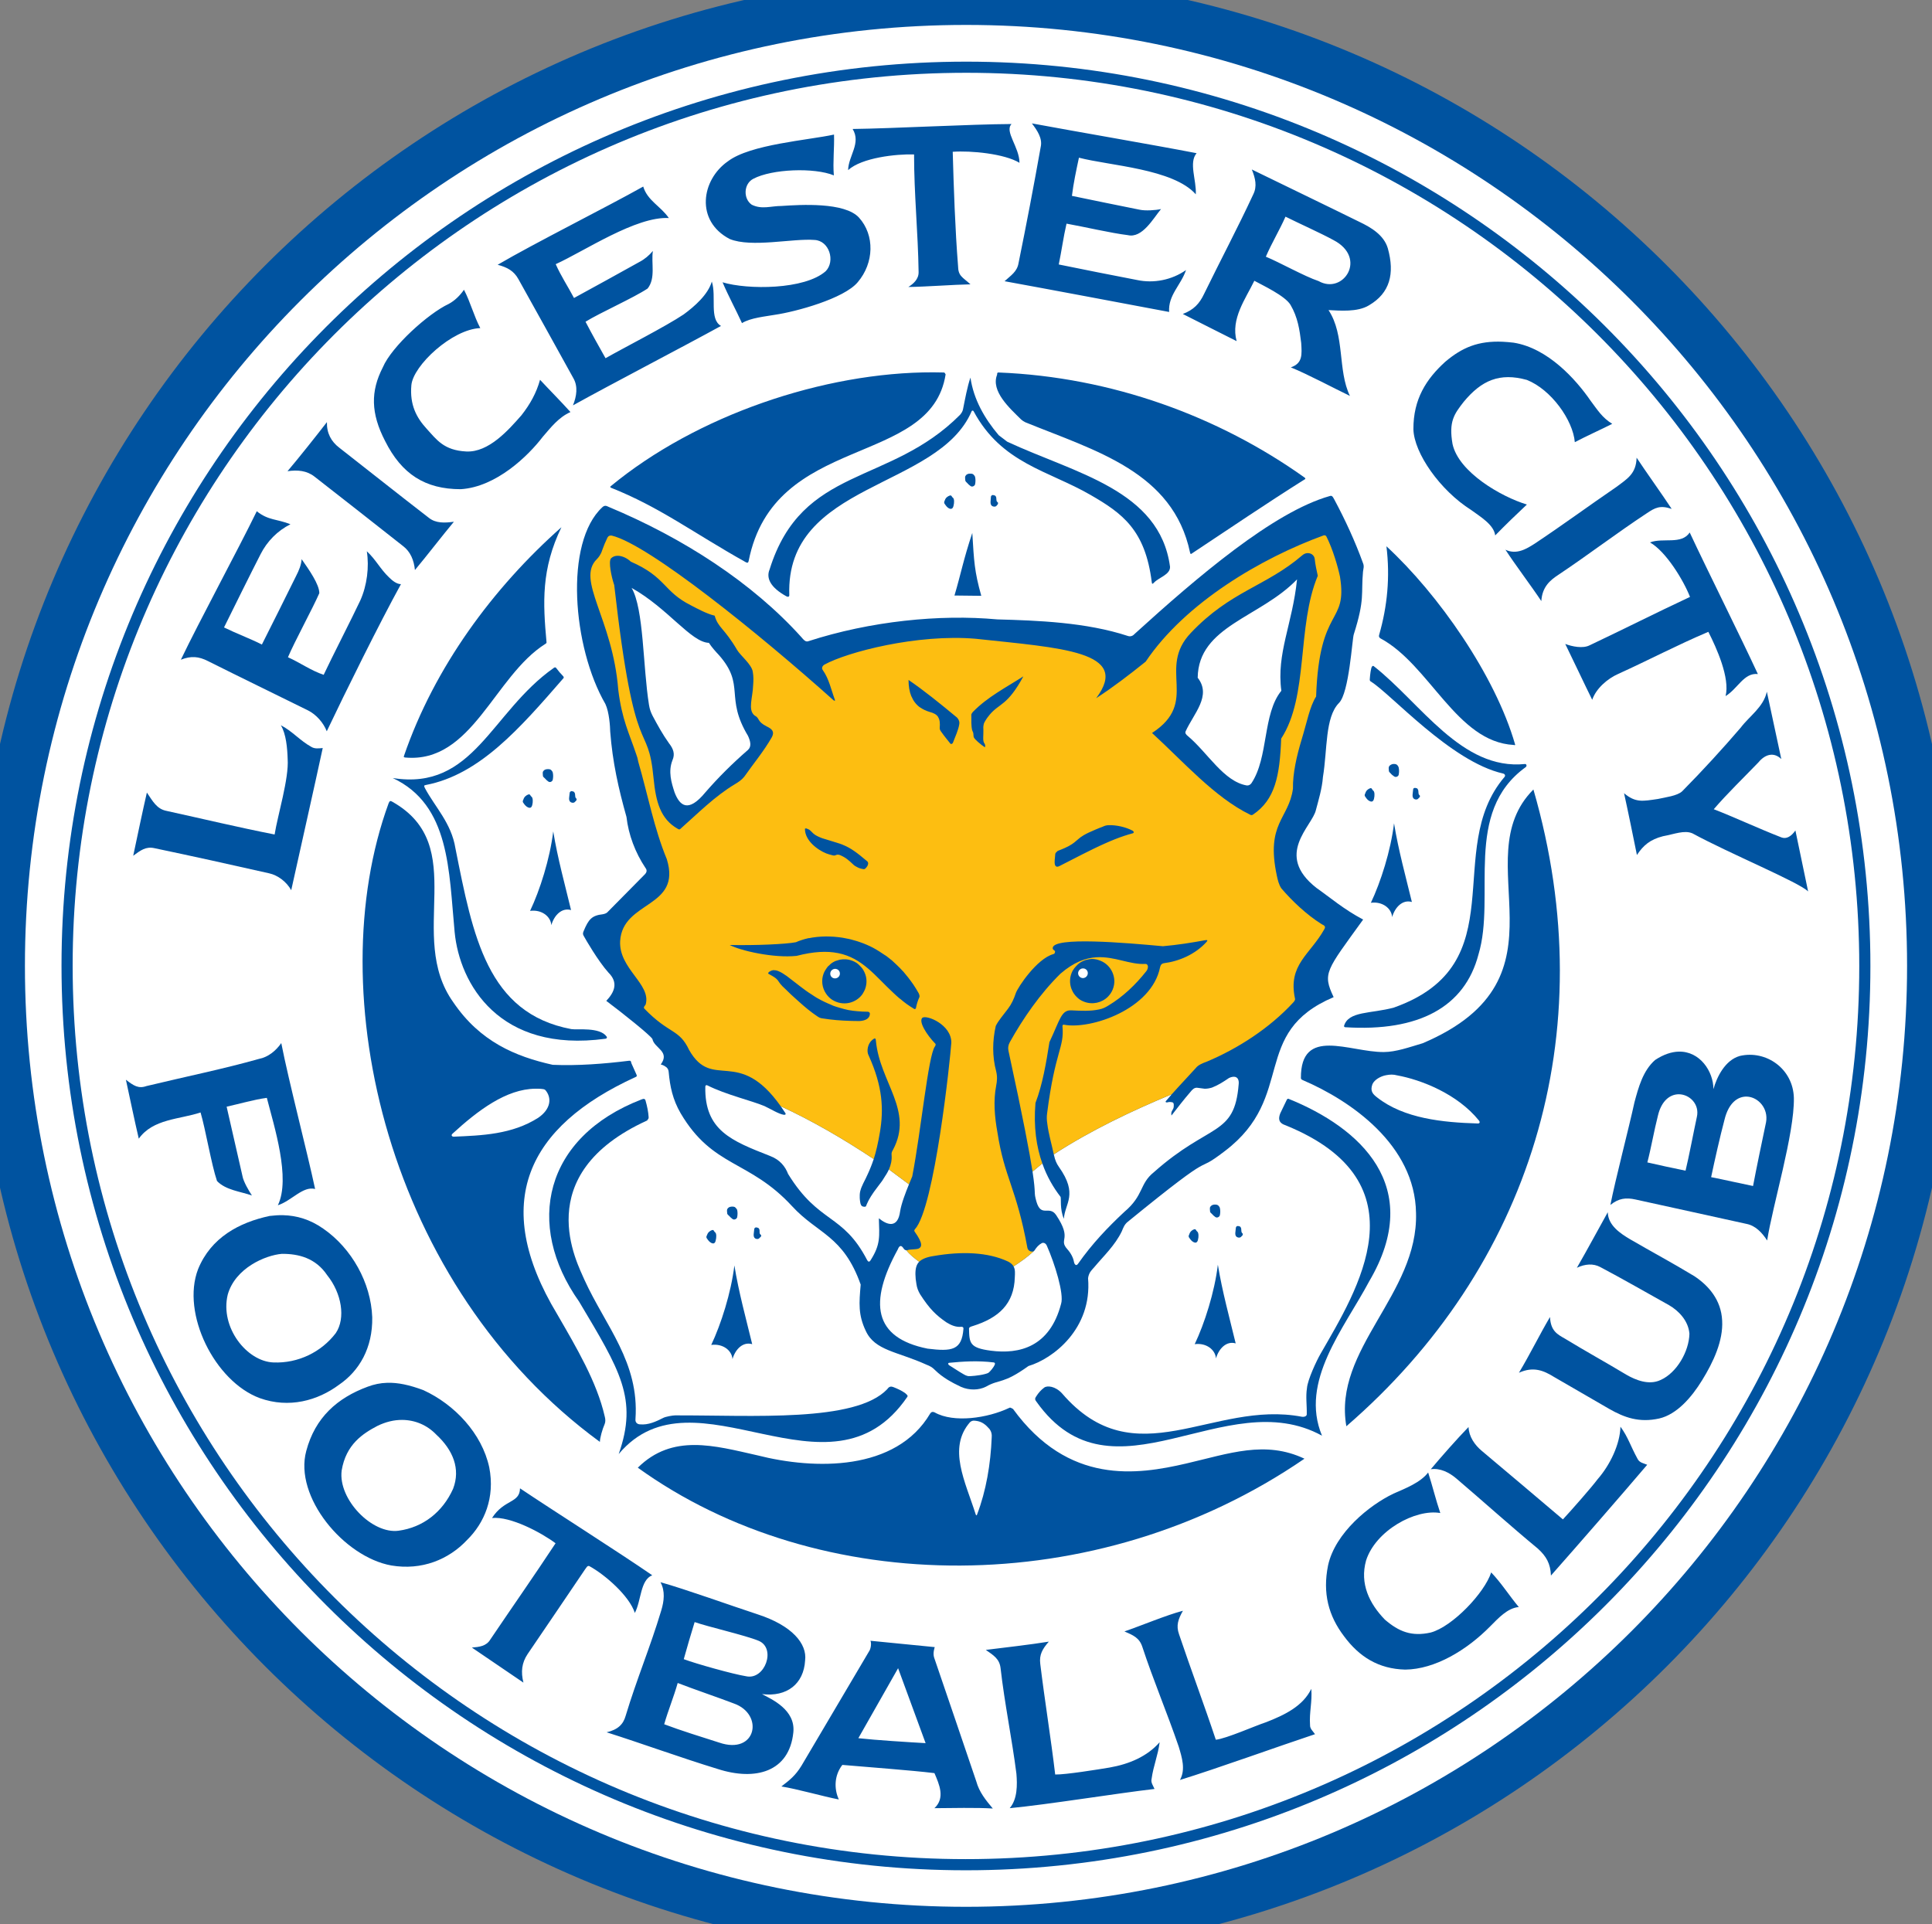 <svg width="512" height="510" viewBox="0 0 512 510" fill="none" xmlns="http://www.w3.org/2000/svg">
    <rect x="0" y="0" width="512" height="510" fill="#808080" stroke="none"/>
    <g clip-path="url(#clip0_1_3309)">
        <path d="M512 255.998C512 397.389 397.388 512.001 256.003 512.001C114.618 512.001 0 397.389 0 255.998C0 114.612 114.618 0.001 256.003 0.001C397.388 -0.001 512 114.612 512 255.998Z" fill="white" stroke="#0053A0" stroke-width="13.213"/>
        <path fill-rule="evenodd" clip-rule="evenodd" d="M19.274 259.024C17.62 128.315 122.278 20.97 252.994 19.313C383.704 17.658 491.048 122.323 492.706 253.033C494.357 383.743 389.695 491.087 258.986 492.738C128.276 494.395 20.932 389.734 19.274 259.024ZM252.957 16.361C120.615 18.037 14.646 126.72 16.322 259.062C17.999 391.404 126.681 497.366 259.023 495.696C391.365 494.02 497.327 385.337 495.657 252.996C493.981 120.654 385.299 14.685 252.957 16.361Z" fill="#0053A0"/>
        <path fill-rule="evenodd" clip-rule="evenodd" d="M247.31 98.683C218.247 98.614 184.482 110.134 161.786 128.921C161.711 128.972 161.711 129.172 161.867 129.253C174.844 134.4 183.744 141.229 197.615 148.997C198.115 149.272 198.291 149.153 198.397 148.703C205.108 114.618 246.716 124.075 250.599 99.221C250.431 99.052 250.456 98.746 250.099 98.727C249.18 98.702 248.242 98.689 247.31 98.683ZM264.615 98.727C264.327 98.727 264.233 98.846 264.246 99.302C262.501 103.68 267.629 108.239 270.619 111.191C270.906 111.46 271.382 111.773 271.738 111.929C290.313 119.49 310.87 125.075 315.373 146.439C315.466 146.771 315.529 146.983 315.873 146.689C325.773 140.122 335.592 133.462 345.611 127.145C346.124 126.933 345.936 126.695 345.611 126.489C322.971 110.391 294.684 99.915 264.615 98.727ZM148.784 139.741C130.671 155.801 115.13 176.809 107.036 200.411C106.945 200.643 107.083 200.749 107.406 200.78C125.13 202.382 130.921 179.267 144.506 170.674C144.687 170.567 144.85 170.473 144.837 170.254C143.874 159.723 143.411 150.848 148.784 139.741ZM367.419 144.794C368.419 152.968 367.656 160.723 365.486 168.278C365.392 168.635 365.405 168.91 365.811 169.185C378.907 176.19 386.006 196.647 401.141 197.447C401.328 197.528 401.616 197.541 401.51 197.291C396.256 179.035 381.146 157.434 367.419 144.794ZM406.369 209.255C387.794 227.879 417.939 259.087 377.044 276.504C373.435 277.568 369.97 278.831 366.706 278.843C357.612 278.887 344.673 271.952 344.754 285.754C344.754 286.004 344.979 286.179 345.279 286.298C357.913 291.708 374.986 303.434 375.261 321.509C375.88 343.054 353.203 357.563 356.799 378.026C405.262 336.118 425.194 274.241 406.369 209.255ZM103.41 212.332C103.254 212.375 103.14 212.544 102.998 212.876C84.646 263.027 102.679 340.99 158.977 382.173C158.99 381.11 159.609 378.896 160.253 377.407C160.491 376.832 160.453 376.094 160.253 375.393C158.189 366.325 152.779 357.182 147.632 348.282C129.876 318.807 139.733 298.594 168.402 285.479C168.771 285.36 168.852 285.154 168.652 284.772C168.208 283.797 167.77 282.834 167.339 281.845C167.207 281.583 167.339 281.057 166.682 281.151C160.253 281.952 153.017 282.521 146.475 282.227C136.631 280.032 127.23 276.11 120.151 265.685C107.478 247.992 124.834 224.196 103.904 212.463C103.731 212.363 103.567 212.294 103.41 212.332ZM368.813 284.822C369.289 284.822 369.777 284.891 370.252 285.022C376.606 286.179 386.218 289.919 391.928 296.986C392.297 297.443 392.129 297.824 391.559 297.774C382.385 297.499 372.078 296.486 364.942 290.864C363.929 290.063 362.997 289.269 363.71 287.361C364.235 286.154 365.918 285.229 367.325 284.979C367.838 284.891 368.326 284.81 368.813 284.822ZM141.873 288.562C142.386 288.55 142.886 288.562 143.399 288.6C143.824 288.65 144.256 288.65 144.543 288.931C146.307 291.033 145.957 293.972 142.661 296.248C135.7 300.708 127.631 300.958 120.199 301.277C119.908 301.289 119.399 300.97 119.911 300.489C126.683 294.285 134.174 288.637 141.873 288.562ZM267.711 373.092C267.617 373.079 267.51 373.104 267.423 373.173C261.719 375.881 252.757 377.201 247.716 374.368C247.11 374.068 246.753 374.293 246.516 374.643C237.46 389.978 215.94 389.615 200.661 385.719C189.31 383.161 178.203 379.921 169.028 389.008C216.796 423.456 290.431 424.531 345.698 386.626C335.273 381.704 325.811 385.244 314.347 387.902C301.37 390.916 283.152 393.643 268.449 373.423C268.198 373.355 267.973 373.104 267.711 373.092ZM258.167 376.544C258.298 376.557 258.442 376.569 258.617 376.582C260.274 376.776 261.219 377.62 262.232 378.764C262.72 379.409 262.895 380.159 262.814 380.953C262.538 388.033 261.325 395.194 258.942 401.391C258.892 401.685 258.68 401.748 258.573 401.391C255.809 392.667 251.087 383.836 257.047 376.963C257.429 376.632 257.748 376.525 258.167 376.544Z" fill="#0053A0"/>
        <path fill-rule="evenodd" clip-rule="evenodd" d="M273.464 32.705C274.884 34.58 276.304 36.666 275.803 38.916C273.977 49.207 272.013 59.476 269.925 69.727C269.556 72.016 267.892 72.998 266.222 74.536C277.479 76.581 298.537 80.559 309.832 82.685C309.531 78.226 312.94 75.618 314.31 71.578C310.557 74.205 305.766 75.168 301.314 74.211C296.679 73.335 285.203 71.053 280.581 70.096C281.332 66.512 281.807 62.86 282.639 59.276C287.142 60.071 294.39 61.778 298.881 62.322C302.708 63.229 305.604 57.913 307.686 55.411C306.223 55.743 303.471 55.912 301.977 55.574C297.261 54.659 288.787 52.874 284.071 51.915C284.49 48.499 285.216 45.129 285.929 41.796C294.009 43.92 310.901 44.712 316.899 51.504C317.099 47.754 314.979 43.096 317.111 40.604C305.948 38.437 284.628 34.788 273.464 32.705ZM268.08 32.87C257.323 32.92 236.709 34.052 225.959 34.186C228.26 37.972 224.839 41.296 224.758 45.087C228.404 41.779 237.504 40.789 242.238 40.932C242.225 51.309 243.295 61.728 243.439 72.072C243.501 74.03 241.975 75.274 240.724 76.062C245.402 76.012 252.795 75.437 257.179 75.362C255.021 73.379 253.927 73.216 253.889 70.427C253.126 60.877 252.745 49.744 252.482 40.232C257.323 39.879 266.222 40.748 270.175 43.153C270.156 38.975 266.116 34.82 268.08 32.87ZM221.024 35.667C214.151 37.166 198.841 38.243 192.918 42.742C185.839 47.657 184.207 58.563 193.381 63.348C199.16 65.712 210.123 63.141 215.833 63.598C219.761 63.76 221.418 69.201 218.835 71.866C213.257 76.825 198.103 76.825 191.486 74.824C193.106 78.62 194.92 81.897 196.633 85.643C198.885 84.23 202.881 83.88 205.427 83.423C210.849 82.635 223.695 79.158 227.316 74.786C231.644 69.702 231.856 62.334 227.641 57.675C223.851 53.523 212.112 54.256 207.121 54.589C204.276 54.589 201.924 55.593 199.223 54.26C196.921 52.676 197.052 48.723 199.629 47.39C204.582 44.766 215.808 44.36 220.98 46.484C220.68 42.861 221.143 39.291 221.024 35.667ZM331.746 44.922C332.671 47.214 333.209 49.377 332.115 51.544C328.037 60.333 323.403 69.058 319.088 77.913C317.874 80.496 316.323 82.135 313.453 83.217C317.28 85.174 323.853 88.458 327.718 90.415C326.098 84.499 330.113 79.189 332.409 74.417C334.616 75.624 340.539 78.389 341.99 80.79C343.935 84.08 344.41 87.457 344.829 90.865C345.017 93.949 345.267 96.275 342.084 97.37C346.555 99.19 353.585 102.936 357.744 104.937C354.442 98.133 356.481 88.877 352.071 82.191C354.942 82.316 359.758 82.798 362.81 80.915C368.326 77.682 369.67 72.566 367.788 65.818C366.75 62.266 363.26 60.239 360.296 58.826C353.216 55.324 338.832 48.38 331.746 44.922ZM170.46 49.446C160.591 54.988 141.623 64.467 131.883 70.177C134.424 70.846 136.188 71.797 137.395 74.004C142.267 82.754 147.126 91.497 151.954 100.247C153.205 102.417 152.824 105.031 151.836 107.445C161.961 101.823 180.917 91.966 191.074 86.388C187.903 84.586 189.917 78.576 188.641 74.624C187.64 78.076 184.075 81.216 181.167 83.342C176.452 86.506 165.382 92.147 160.472 94.943C158.684 91.772 156.864 88.526 155.169 85.274C158.997 82.898 167.871 78.97 171.623 76.475C173.819 73.723 172.53 69.752 173.018 66.518C172.055 67.682 170.804 68.732 169.435 69.439C165.319 71.728 156.289 76.731 152.117 78.983C150.535 75.981 148.64 73.135 147.27 70.014C154.894 66.556 168.565 57.3 177.252 57.794C175.082 54.631 171.592 53.196 170.46 49.446ZM340.67 57.425C344.435 59.307 349.964 61.765 353.385 63.635C362.459 68.351 356.005 78.213 349.439 74.499C345.686 73.248 339.119 69.539 335.461 68.038C337.037 64.373 339.051 61.09 340.67 57.425ZM122.961 76.8C121.918 78.301 120.553 79.671 118.929 80.546C113.502 83.073 103.78 91.841 101.447 97.37C98.197 103.699 98.232 109.521 102.063 116.907C106.431 125.619 112.623 129.659 122.096 129.659C131.506 129.078 139.98 120.835 143.852 115.757C145.984 113.299 148.054 110.591 151.181 109.215C148.555 106.3 145.79 103.536 143.114 100.659C142.157 104.155 140.468 107.163 138.179 110.078C134.796 113.918 129.545 119.953 123.577 119.665C117.607 119.371 115.708 116.526 113.046 113.618C110.385 110.71 108.554 107.314 109.016 102.098C109.478 96.882 119.817 87.251 127.281 86.963C125.569 83.711 124.674 80.09 122.961 76.8ZM86.639 111.885C83.915 115.4 79.076 121.51 76.191 124.894C78.869 124.5 81.308 124.725 83.348 126.326C91.181 132.424 99.004 138.584 106.794 144.719C108.795 146.233 109.699 148.496 109.961 151.086C112.844 147.652 117.485 141.636 120.286 138.29C117.86 138.609 115.497 138.74 113.623 137.227C105.666 131.091 97.843 124.856 89.93 118.677C87.766 117.032 86.558 114.806 86.639 111.885ZM68.046 135.501C63.083 145.701 52.812 164.657 47.932 174.857C50.64 173.782 52.673 173.975 55.13 175.226C63.959 179.648 72.833 183.944 81.661 188.31C83.827 189.404 85.724 191.574 86.597 193.826C91.519 183.457 100.599 165.107 106.26 154.826C105.094 154.826 103.925 153.85 103.093 153.024C100.76 150.81 99.583 148.284 97.21 146.114C97.871 150.229 97.276 155.157 95.482 159.153C93.397 163.606 87.861 174.401 85.775 178.86C82.318 177.69 79.646 175.702 76.314 174.201C77.983 170.211 82.912 161.167 84.622 157.221C84.641 154.907 81.89 150.998 79.934 148.203C79.85 149.704 79.203 151.23 78.494 152.612C76.367 156.946 71.573 166.539 69.404 170.83C66.363 169.291 62.407 167.803 59.367 166.302C61.494 161.974 66.864 151.142 69.075 146.852C70.784 143.481 73.555 140.66 76.972 138.953C73.431 137.527 71.086 137.965 68.046 135.501ZM74.421 192.219C75.839 194.514 76.148 198.398 76.232 201.143C76.606 206.321 73.568 216.14 72.776 221.181C63.236 219.311 53.647 217.01 44.147 214.927C41.523 214.427 40.465 212.319 38.923 210.068C37.923 214.364 36.22 222.482 35.304 226.816C37.22 225.402 38.649 224.302 40.898 224.802C51.062 226.935 61.173 229.167 71.297 231.463C73.629 231.963 75.969 233.739 77.177 235.947C79.344 226.115 83.403 208.148 85.528 198.266C84.487 198.354 83.401 198.529 82.485 197.947C79.526 196.315 77.421 193.763 74.421 192.219Z" fill="#0053A0"/>
        <path fill-rule="evenodd" clip-rule="evenodd" d="M74.54 276.467C73.11 278.518 71.061 280.2 68.616 280.663C59.318 283.296 49.401 285.31 38.795 287.862C36.666 288.625 35.377 287.73 33.365 286.179C34.306 290.482 35.755 297.499 36.779 301.802C40.556 296.511 47.587 296.711 53.15 294.854C54.471 299.313 56.026 308.663 57.511 313.028C59.844 315.455 63.719 315.792 66.765 316.862C65.974 315.673 64.487 313.147 64.257 311.715C63.176 306.999 61.139 297.999 60.06 293.328C63.618 292.533 67.105 291.483 70.714 290.982C72.624 298.444 77.098 312.334 73.635 319.451C77.267 318.294 80.263 314.291 83.507 315.136C81.368 305.117 76.514 286.573 74.54 276.467ZM75.033 322.084C73.846 322.046 72.65 322.153 71.454 322.284C63.402 324.01 55.92 327.981 52.492 336.393C47.975 348.126 56.897 366.169 68.864 370.578C76.559 373.329 84.17 371.266 89.882 367C95.188 363.367 98.787 357.294 98.645 349.151C98.312 339.964 93.176 330.852 85.687 325.667C82.126 323.166 78.597 322.178 75.033 322.084ZM74.704 332.328C79.145 332.303 83.656 333.435 86.715 338C90.518 342.728 91.672 349.37 88.978 353.348C85.15 358.376 78.981 361.378 72.483 361.115C65.419 360.865 58.261 351.822 60.349 343.147C62.334 336.08 70.351 332.684 74.704 332.328ZM102.553 366.513C100.817 366.563 99.126 366.907 97.451 367.538C89.415 370.503 83.518 375.687 81.163 384.568C77.862 396.72 91.151 412.674 103.703 414.925C111.761 416.282 118.896 413.374 123.774 408.171C128.368 403.668 131.224 396.932 129.658 388.927C127.723 379.94 120.458 372.235 112.177 368.445C108.525 367.088 105.445 366.406 102.553 366.513ZM106.542 376.344C110.056 376.356 113.25 377.764 115.633 380.253C120.033 384.318 122.107 389.309 120.075 394.599C117.278 400.816 112.08 404.831 105.637 405.713C98.637 406.682 89.589 397.42 90.54 389.784C91.68 382.779 96.249 379.921 100.002 377.939C102.225 376.857 104.433 376.331 106.542 376.344ZM137.808 394.481C137.739 398.483 133.636 397.301 130.395 402.342C135.262 401.854 143.424 406.194 147.232 409.04C141.572 417.633 135.687 426.032 129.947 434.538C128.881 436.326 127.012 436.527 125.051 436.683C128.631 439.16 135.131 443.5 138.714 445.976C138.001 443.118 138.264 440.748 139.821 438.409C144.887 430.917 150.022 423.443 155.075 415.913C155.363 415.607 155.6 414.9 156.157 415.081C160.303 417.333 166.776 422.968 168.24 427.508C169.978 424.162 169.647 418.821 172.843 417.514C164.037 411.448 146.651 400.416 137.808 394.481ZM175.032 419.359C176.32 421.705 175.988 424.387 175.238 426.852C172.361 436.483 168.696 445.145 165.813 454.745C165.169 457.071 163.712 458.453 160.76 459.141C169.897 462.037 180.504 465.902 190.166 468.854C200.173 472.093 209.16 469.679 210.242 459.179C210.874 453.15 204.451 450.361 201.937 449.016C208.553 449.835 213.006 446.302 213.363 440.091C213.926 435.67 209.898 430.835 200.78 427.877C194.238 425.745 181.623 421.204 175.032 419.359ZM313.49 426.927C309.25 428.021 302.158 430.986 297.986 432.405C300.313 433.406 301.92 434.088 302.708 436.433C305.685 445.476 309.281 453.913 312.37 462.931C313.215 465.771 314.253 468.985 312.702 471.774C322.308 468.816 338.975 462.8 348.494 459.642C347.95 458.847 347.124 458.203 347.174 457.202C346.937 453.807 347.793 451.055 347.506 447.621C345.304 452.199 340.464 454.544 335.535 456.464C332.759 457.359 324.954 460.836 322.202 461.111C319.162 451.962 315.541 442.33 312.464 433.181C311.62 430.81 312.239 429.153 313.49 426.927ZM184.087 429.929C187.602 431.167 197.615 433.456 201.03 434.882C205.789 436.852 202.7 445.382 197.734 444.288C194.25 443.725 184.469 440.986 181.204 439.76C182.124 436.483 183.074 433.181 184.087 429.929ZM230.68 434.882C230.987 435.513 230.799 437.052 230.274 437.746L212.387 468.022C210.792 470.617 209.291 471.799 207.071 473.5C211.149 474.132 218.203 476.158 222.3 476.946C220.98 474.076 221.099 470.524 223.232 467.784C229.548 468.341 241.356 469.198 247.635 469.961C248.911 472.944 250.543 476.527 247.635 479.254C251.794 479.223 259.048 479.067 263.101 479.342C261.275 477.172 259.499 474.989 258.736 472.181C256.835 466.577 249.767 445.764 247.547 439.316C247.166 438.146 247.679 436.695 247.716 436.564L230.68 434.882ZM277.948 435.113C273.383 435.864 265.615 436.764 261.25 437.302C263.326 438.759 264.865 439.66 265.159 442.118C266.234 451.568 268.142 460.623 269.355 470.08C269.605 473.038 269.655 476.84 267.579 479.254C277.585 478.304 295.997 475.314 305.96 474.157C305.579 473.275 304.934 472.444 305.185 471.487C305.635 468.103 306.898 465.195 307.317 461.774C304.015 465.552 299.237 467.578 294.034 468.485C291.05 468.985 282.345 470.392 279.637 470.33C278.505 460.742 276.847 450.623 275.684 441.042C275.359 438.54 276.278 437.039 277.948 435.113ZM238.004 442.155L245.296 462.018C240.737 461.755 232.025 461.218 227.472 460.705L238.004 442.155ZM179.597 446.07C183.781 447.703 190.723 450.054 194.444 451.493C202.593 454.332 200.448 465.258 190.573 461.862C186.139 460.455 180.229 458.61 176.02 457.009C177.033 453.425 178.584 449.685 179.597 446.07Z" fill="#0053A0"/>
        <path fill-rule="evenodd" clip-rule="evenodd" d="M398.22 90.578C391.772 90.303 387.507 92.079 383.004 95.888C377.963 100.472 374.53 105.794 374.567 113.78C374.736 120.072 381.609 129.96 389.877 135.176C392.204 136.895 395.893 139.041 396.244 141.911C398.983 139.109 401.841 136.345 404.643 133.725C397.932 131.711 386.569 125.194 384.936 117.689C383.898 111.717 385.362 109.765 387.901 106.501C392.641 100.778 397.444 98.708 404.643 100.697C411.078 103.261 416.845 111.323 417.345 117.195C420.691 115.444 423.862 114.049 427.258 112.342C424.562 110.672 423.374 108.671 421.548 106.251C417.595 100.491 410.159 92.267 401.141 90.828C400.127 90.709 399.139 90.622 398.22 90.578ZM433.718 121.31C433.587 125.526 431.366 126.826 428.339 129.078C420.991 134.106 414.03 139.228 406.7 144.1C404.618 145.426 401.922 147.127 398.958 145.701C401.341 149.404 406.05 155.658 408.464 159.316C408.714 155.539 410.741 153.825 413.03 152.324C420.953 147.033 428.402 141.323 436.351 136.082C438.646 134.531 439.959 133.856 443.011 134.882C440.647 131.267 436.101 124.931 433.718 121.31ZM447.79 141.136C445.594 144.45 440.722 142.437 437.264 143.769C441.473 146.139 446.12 153.744 447.871 158.209C438.459 162.618 430.678 166.577 421.254 171.043C419.465 171.949 416.638 171.374 414.806 170.674C416.751 174.62 420.003 181.562 421.954 185.483C422.992 182.444 426.032 179.861 428.865 178.61C437.289 174.782 444.225 171.08 452.73 167.465C454.888 171.712 458.509 179.704 457.296 184.495C460.548 182.531 462.143 178.253 465.851 178.654C461.348 168.897 452.336 150.879 447.79 141.136ZM468.234 183.338C467.34 187.428 463.625 189.786 461.323 192.838C456.714 198.223 451.173 204.289 445.776 209.743C444.487 210.95 441.292 211.331 439.353 211.769C435.338 212.351 433.468 212.82 430.391 210.243C431.354 214.571 432.93 222.288 433.799 226.616C435.513 224.021 437.339 222.495 440.71 221.638C443.712 221.1 446.37 219.943 448.528 220.887C458.378 226.247 476.858 233.883 479.172 236.278L475.801 220.112C474.707 221.694 473.419 222.457 472.105 221.957C466.195 219.668 459.178 216.403 454.162 214.483C457.834 210.218 462.124 206.096 466.008 202.056C467.696 199.999 470.01 199.186 472.062 201.187L468.234 183.338Z" fill="#0053A0"/>
        <path fill-rule="evenodd" clip-rule="evenodd" d="M444.869 278.731C442.999 278.781 440.879 279.45 438.615 280.951C435.394 283.784 434.206 288.218 433.143 292.184C431.692 298.882 428.089 312.647 426.77 319.364C428.996 317.575 430.916 317.375 433.43 317.925C443.262 320.045 453.056 322.272 462.849 324.392C465.22 324.848 466.971 326.706 468.315 328.788C469.76 319.47 475.551 300.526 475.395 291.02C475.207 283.228 467.984 278.256 461.073 279.876C457.152 280.976 454.951 285.504 454.081 288.681C454.069 283.953 450.479 278.581 444.869 278.731ZM444.907 290.032C447.79 290.051 450.454 292.709 449.685 296.049C448.922 299.526 447.539 306.843 446.689 310.283C443.343 309.607 439.866 308.857 436.564 308.094C437.514 304.504 438.409 299.407 439.353 295.761C440.304 291.627 442.674 290.032 444.907 290.032ZM462.931 290.651C465.933 290.758 468.684 293.772 468.022 297.443C467.09 301.859 465.389 310.001 464.576 314.348C460.929 313.61 457.152 312.728 453.468 312.003C454.4 307.581 455.832 301.208 457.008 296.787C458.096 292.259 460.585 290.576 462.931 290.651ZM426.076 321.296C423.311 326.262 420.785 330.996 417.889 336.024C420.084 334.974 422.254 334.855 424.062 335.818C430.485 339.214 435.957 342.397 442.317 345.937C444.775 347.357 447.439 350.002 447.715 353.504C447.608 358.195 444.369 363.867 440.053 365.775C436.933 367.238 433.38 365.737 431.01 364.368C425.181 360.865 420.585 358.376 414.756 354.824C412.742 353.667 410.947 352.81 410.766 349.07C407.976 353.798 405.462 358.97 402.535 363.842C406.419 362.104 409.096 363.261 411.885 364.987C417.07 367.97 421.385 370.472 426.52 373.461C430.441 375.688 434.368 377.157 439.722 375.963C444.344 374.893 448.265 370.422 451.086 365.812C454.069 360.984 456.689 355.362 456.389 350.021C456.126 344.505 452.768 340.74 449.028 338.251C442.924 334.555 438.077 332.009 431.917 328.419C429.547 326.994 426.151 324.848 426.076 321.296ZM429.44 378.145C429.309 382.792 426.707 388.258 423.399 392.048C421.729 394.287 416.357 400.379 414.187 402.711C406.832 396.47 400.14 390.81 392.76 384.612C390.809 383.005 389.271 380.766 389.177 378.227C386.125 381.372 382.003 386.044 379.177 389.415C381.703 389.059 384.073 390.284 385.968 391.892C393.204 398.065 400.221 404.394 407.564 410.473C409.765 412.474 410.897 414.413 411.016 417.596C417.676 410.079 430.034 395.876 436.526 388.233C435.644 387.852 434.469 387.714 433.968 386.663C432.048 383.161 431.473 380.922 429.44 378.145ZM378.476 390.284C376.412 392.992 372.278 394.562 369.301 395.876C362.866 398.946 353.835 406.289 351.953 414.888C350.452 422.299 352.084 428.284 356.18 433.681C360.233 439.16 365.343 442.343 372.397 442.525C380.29 442.449 388.701 437.377 394.93 431.048C396.982 428.997 399.496 426.176 402.498 425.945C399.996 422.968 397.907 419.61 395.181 416.77C393.417 422.205 384.924 431.13 379.177 432.693C374.104 433.838 370.709 432.468 367 429.272C362.878 425.007 360.314 419.754 362.022 413.606C364.561 405.682 375.08 399.878 381.691 401.023C380.49 397.483 379.583 393.693 378.476 390.284Z" fill="#0053A0"/>
        <path fill-rule="evenodd" clip-rule="evenodd" d="M257.179 100.084C256.341 102.498 255.772 105.681 255.209 108.477C255.09 109.09 254.784 109.509 254.415 109.953C235.696 128.79 212.569 123.305 203.951 150.929C202.975 153.262 204.213 155.732 208.385 158.04C208.804 158.29 209.173 158.184 209.173 157.746C208.122 127.752 248.648 129.778 257.51 108.965C257.604 108.752 257.904 108.808 257.998 108.965C265.447 122.861 277.755 124.681 289.006 131.185C297.43 136.045 303.503 140.454 305.222 154.257C305.279 154.907 305.46 154.788 305.792 154.457C307.067 153.049 310.163 152.324 310.069 150.216C307.343 129.853 284.916 125.457 266.923 117.07C266.172 116.495 265.409 115.919 264.659 115.344C260.894 110.891 258.023 105.869 257.179 100.084ZM256.854 125.55C256.653 125.563 256.485 125.607 256.31 125.707C256.116 125.801 255.928 126.001 255.822 126.207C255.722 126.395 255.759 126.989 255.822 127.395C255.89 127.658 256.128 127.802 256.272 127.971C256.572 128.34 256.835 128.552 257.223 128.84C257.704 129.159 258.298 128.765 258.405 128.384C258.548 127.721 258.548 126.989 258.405 126.407C258.367 126.195 258.204 126.063 258.073 125.869C257.892 125.669 257.692 125.563 257.379 125.55C257.248 125.538 257.035 125.525 256.854 125.55ZM262.97 131.223C262.908 131.235 262.883 131.248 262.814 131.304C262.695 131.398 262.601 131.554 262.601 131.711C262.589 132.53 262.22 133.724 262.97 134.15C263.339 134.319 263.802 134.381 264.09 134.056C264.233 133.818 264.515 133.737 264.496 133.318C264.496 133.118 264.221 133.055 264.133 132.83C264.015 132.499 264.077 131.911 263.958 131.673C263.852 131.498 263.746 131.329 263.552 131.304C263.352 131.267 263.17 131.173 262.97 131.223ZM251.707 131.342C251.162 131.529 250.587 131.923 250.387 132.618C250.149 133.03 250.162 133.356 250.387 133.606C250.675 134.031 251.031 134.531 251.531 134.763C251.957 134.963 252.507 134.963 252.695 134.056C252.901 133.305 252.914 132.249 252.576 131.961C252.138 131.648 252.244 131.21 251.707 131.342ZM257.667 141.254C255.271 148.465 254.652 152.099 252.945 157.84C256.072 157.865 257.798 157.878 260.049 157.921C258.217 151.38 258.129 148.784 257.667 141.254Z" fill="#0053A0"/>
        <path fill-rule="evenodd" clip-rule="evenodd" d="M147.101 176.884C146.995 176.884 146.864 176.94 146.732 177.046C130.053 188.81 125.525 209.661 104.075 206.215C119.3 213.332 118.933 230.831 120.486 247.06C121.797 260.732 132.251 279.15 160.435 275.316C160.748 275.291 160.96 275.041 160.76 274.741C158.959 272.17 152.918 273.015 151.417 272.765C129.105 268.581 125.327 248.061 120.693 224.84C119.615 218.129 115.261 213.889 112.588 208.848C112.395 208.335 112.221 208.173 112.877 208.054C127.091 205.333 137.808 193 149.203 179.886C149.44 179.742 149.484 179.417 149.203 179.179C148.558 178.535 147.971 177.822 147.389 177.046C147.283 176.94 147.22 176.871 147.101 176.884ZM144.969 203.87C144.769 203.883 144.556 203.926 144.387 204.026C144.187 204.12 144.006 204.32 143.887 204.527C143.793 204.714 143.837 205.308 143.887 205.715C143.968 205.978 144.243 206.121 144.387 206.29C144.687 206.659 144.956 206.872 145.338 207.16C145.819 207.479 146.376 207.085 146.482 206.703C146.626 206.04 146.626 205.308 146.482 204.727C146.438 204.514 146.282 204.383 146.151 204.189C145.969 203.989 145.769 203.883 145.456 203.87C145.319 203.857 145.15 203.845 144.969 203.87ZM151.379 209.699C151.31 209.718 151.248 209.743 151.179 209.793C151.06 209.874 150.966 210.03 150.966 210.199C150.929 211.006 150.51 212.188 151.26 212.626C151.617 212.82 152.073 212.863 152.361 212.544C152.524 212.307 152.811 212.257 152.811 211.85C152.824 211.638 152.574 211.581 152.499 211.35C152.392 211.018 152.442 210.424 152.323 210.199C152.23 210.018 152.117 209.818 151.917 209.793C151.717 209.743 151.573 209.661 151.379 209.699ZM140.028 210.568C139.49 210.756 138.908 211.187 138.715 211.888C138.477 212.294 138.489 212.582 138.715 212.832C138.99 213.257 139.396 213.758 139.897 213.983C140.322 214.189 140.872 214.233 141.06 213.32C141.266 212.569 141.241 211.481 140.885 211.187C140.453 210.875 140.572 210.437 140.028 210.568ZM146.613 220.362C145.732 227.642 143.074 235.96 140.478 241.426C143.505 241.019 145.926 242.858 146.113 245.203C146.876 242.545 148.915 240.5 151.335 241.213C149.747 234.609 147.783 227.51 146.613 220.362Z" fill="#0053A0"/>
        <path fill-rule="evenodd" clip-rule="evenodd" d="M170.423 291.27C170.304 291.301 170.172 291.339 170.016 291.402C144.187 301.383 139.027 324.573 153.468 344.992C164.319 363.223 169.122 370.734 163.962 385.387C184.15 361.353 219.917 400.234 240.437 370.253C240.712 369.884 240.28 369.633 239.855 369.221C238.854 368.526 237.804 368.064 236.778 367.657C236.015 367.369 235.596 367.538 235.133 368.195C226.734 377.044 199.498 375.081 178.903 375.143C178.271 375.143 176.389 375.475 175.77 375.806C173.794 376.819 171.792 377.714 169.685 377.526C169.122 377.526 168.265 377.226 168.409 376.056C169.434 361.078 160.522 351.559 154.875 339.201C153.111 334.986 140.028 311.346 171.492 296.986C171.636 296.711 171.936 296.549 171.899 296.13C171.805 294.666 171.505 293.221 171.079 291.721C171.004 291.352 170.792 291.22 170.423 291.27ZM193.788 319.82C193.588 319.851 193.381 319.889 193.206 319.983C193.012 320.089 192.825 320.283 192.725 320.483C192.631 320.677 192.656 321.271 192.725 321.677C192.787 321.94 193.062 322.071 193.206 322.247C193.525 322.615 193.775 322.822 194.157 323.116C194.645 323.429 195.251 323.035 195.351 322.653C195.483 321.996 195.501 321.258 195.351 320.677C195.301 320.47 195.101 320.352 194.988 320.151C194.788 319.939 194.632 319.851 194.326 319.82C194.182 319.807 193.988 319.795 193.788 319.82ZM200.292 325.336C200.223 325.349 200.148 325.361 200.079 325.417C199.973 325.511 199.867 325.667 199.879 325.824C199.842 326.643 199.423 327.813 200.161 328.263C200.53 328.444 200.936 328.482 201.236 328.169C201.38 327.931 201.724 327.894 201.724 327.469C201.737 327.275 201.449 327.218 201.355 326.981C201.249 326.656 201.343 326.061 201.236 325.824C201.13 325.642 201.03 325.442 200.817 325.417C200.63 325.361 200.486 325.298 200.292 325.336ZM188.691 326.036C188.153 326.218 187.577 326.656 187.377 327.35C187.127 327.744 187.152 328.05 187.377 328.3C187.653 328.719 188.021 329.207 188.522 329.445C188.941 329.658 189.497 329.695 189.666 328.788C189.879 328.038 189.904 326.943 189.547 326.656C189.116 326.337 189.235 325.905 188.691 326.036ZM194.62 335.405C193.738 342.685 191.073 351.003 188.484 356.469C191.511 356.062 193.932 357.863 194.119 360.221C194.882 357.563 196.921 355.549 199.341 356.269C197.747 349.664 195.777 342.566 194.62 335.405Z" fill="#0053A0"/>
        <path fill-rule="evenodd" clip-rule="evenodd" d="M341.333 291.233C341.202 291.245 341.052 291.377 341.002 291.52C340.433 292.734 339.857 293.891 339.276 295.104C338.763 296.474 338.738 297.643 340.802 298.3C377.807 313.428 359.589 342.053 349.939 358.852C348.938 360.578 346.543 365.668 346.361 367.907C345.992 370.29 346.361 372.367 346.305 374.856C346.305 375.437 345.492 375.594 345.042 375.512C321.352 370.959 300.857 391.892 281.438 369.302C279.65 367.37 277.504 367.182 276.716 367.789C275.86 368.433 275.228 369.146 274.621 370.09C274.215 370.659 274.227 370.984 274.703 371.566C294.891 399.878 324.735 366.444 350.345 380.528C344.348 366.131 356.168 352.166 362.853 339.608C377.713 314.36 360.327 298.844 341.465 291.233C341.408 291.208 341.383 291.233 341.333 291.233ZM321.721 319.282C321.52 319.307 321.352 319.351 321.176 319.451C320.983 319.545 320.795 319.745 320.689 319.939C320.601 320.139 320.626 320.771 320.689 321.177C320.757 321.44 320.995 321.546 321.139 321.715C321.439 322.072 321.702 322.297 322.083 322.572C322.571 322.903 323.165 322.509 323.272 322.128C323.415 321.471 323.415 320.721 323.272 320.152C323.234 319.926 323.071 319.808 322.953 319.614C322.759 319.414 322.559 319.307 322.246 319.282C322.115 319.27 321.902 319.257 321.721 319.282ZM327.931 324.967C327.862 324.967 327.787 324.998 327.718 325.048C327.599 325.13 327.512 325.299 327.512 325.455C327.48 326.262 327.061 327.444 327.799 327.875C328.168 328.075 328.612 328.113 328.919 327.8C329.063 327.563 329.363 327.525 329.363 327.1C329.363 326.906 329.132 326.837 329.038 326.599C328.931 326.274 328.981 325.693 328.881 325.455C328.775 325.274 328.706 325.073 328.494 325.048C328.312 324.998 328.112 324.93 327.931 324.967ZM316.455 325.824C315.91 326.012 315.373 326.456 315.179 327.144C314.941 327.55 314.954 327.838 315.179 328.088C315.466 328.513 315.823 329.007 316.323 329.232C316.742 329.445 317.293 329.483 317.48 328.576C317.693 327.825 317.662 326.731 317.305 326.443C316.886 326.13 316.992 325.693 316.455 325.824ZM322.746 335.211C321.877 342.491 319.206 350.809 316.611 356.269C319.65 355.862 322.071 357.707 322.246 360.046C323.009 357.388 325.048 355.349 327.468 356.062C325.879 349.452 323.916 342.36 322.746 335.211Z" fill="#0053A0"/>
        <path fill-rule="evenodd" clip-rule="evenodd" d="M363.798 176.502C363.723 176.534 363.654 176.596 363.591 176.678C363.31 177.003 363.079 178.81 363.01 180.005C362.997 180.255 362.997 180.455 363.26 180.624C368.563 183.851 384.455 201.869 398.301 205.015C398.908 205.146 398.983 205.659 398.683 205.965C382.216 225.315 401.854 255.535 369.395 267.055C363.366 268.712 357.3 267.924 356.18 271.939C356.149 272.083 356.349 272.264 356.468 272.264C375.987 273.503 388.164 266.923 391.81 252.983C396.506 237.448 387.663 215.378 404.318 203.332C404.737 203.013 404.512 202.463 404.143 202.5C387.307 204.214 376.544 186.353 364.035 176.546C363.973 176.502 363.867 176.49 363.798 176.502ZM369.145 202.5C368.945 202.544 368.739 202.607 368.563 202.713C368.37 202.807 368.182 203.001 368.076 203.213C367.988 203.395 368.013 203.989 368.076 204.395C368.144 204.658 368.382 204.808 368.526 204.977C368.826 205.346 369.089 205.515 369.47 205.79C369.958 206.122 370.552 205.765 370.659 205.384C370.802 204.727 370.802 203.989 370.659 203.407C370.621 203.201 370.458 203.026 370.34 202.832C370.146 202.632 369.946 202.525 369.633 202.5C369.502 202.5 369.326 202.475 369.145 202.5ZM374.855 208.848C374.792 208.861 374.724 208.873 374.661 208.923C374.542 209.017 374.486 209.174 374.486 209.336C374.448 210.149 374.042 211.319 374.78 211.769C375.13 211.95 375.555 211.994 375.843 211.675C375.999 211.438 376.306 211.4 376.306 210.981C376.306 210.781 376.056 210.731 375.974 210.493C375.868 210.162 375.924 209.568 375.806 209.336C375.712 209.149 375.63 208.955 375.437 208.923C375.236 208.873 375.055 208.805 374.855 208.848ZM363.104 208.923C362.56 209.111 362.022 209.543 361.828 210.243C361.59 210.649 361.603 210.937 361.828 211.187C362.103 211.613 362.472 212.113 362.972 212.332C363.391 212.544 363.942 212.582 364.129 211.675C364.323 210.925 364.311 209.874 363.96 209.586C363.523 209.267 363.641 208.792 363.104 208.923ZM369.433 218.217C368.563 225.497 365.893 233.814 363.298 239.281C366.324 238.874 368.764 240.713 368.932 243.07C369.695 240.412 371.734 238.355 374.161 239.068C372.566 232.476 370.602 225.365 369.433 218.217Z" fill="#0053A0"/>
        <path fill-rule="evenodd" clip-rule="evenodd" d="M352.609 131.423C352.547 131.436 352.478 131.436 352.403 131.473C337.449 135.701 317.255 152.956 300.619 168.078C300.132 168.635 299.462 168.753 298.918 168.566C287.861 164.932 275.003 164.463 264.29 164.169C249.005 162.762 230.63 164.632 214.188 169.96C213.482 170.211 212.95 169.566 212.425 168.935C199.41 154.457 181.073 142.599 161.286 134.344C160.735 134.081 160.272 133.843 159.641 134.425C149.484 143.794 151.717 171.543 160.435 186.59C161.461 188.773 161.686 192.6 161.711 193.907C162.33 202 163.906 208.992 166.026 216.534C166.551 221.219 168.346 225.984 171.042 230.024C171.567 230.669 171.342 231.25 170.961 231.669C167.515 235.121 164.369 238.386 160.923 241.832C160.673 242.07 160.197 242.238 159.735 242.32C156.876 242.651 155.982 243.583 154.631 246.885C154.431 247.361 154.456 247.692 154.706 248.086C155.194 248.993 158.509 254.734 161.248 257.786C163.893 260.406 162.905 262.896 160.673 265.278C164.894 268.437 172.449 274.478 172.899 275.397C173.375 277.83 177.665 278.65 175.107 282.139C175.782 282.296 176.189 282.546 176.714 282.965C177.096 283.378 177.177 283.772 177.215 284.203C177.559 287.993 178.272 291.433 180.373 295.06C188.928 309.57 198.516 307.331 209.911 319.701C216.728 327.112 223.457 327.406 228.091 340.477C227.666 345.436 227.403 348.476 229.448 352.766C231.869 358.007 237.829 358.207 245.49 361.691C246.516 362.091 247.085 362.404 247.835 363.179C249.837 365.13 252.138 366.381 254.746 367.62C256.854 368.514 259.349 368.514 261.288 367.538C264.971 365.431 265.747 366.957 272.557 362.06C278.98 360.165 289.468 352.253 288.349 338.788C288.386 338.394 288.48 338.132 288.599 337.788C288.799 337.169 289.375 336.549 289.919 335.949C292.508 332.853 295.472 330.114 297.286 326.362C297.655 325.455 297.974 324.573 298.799 323.891C324.441 302.959 315.373 312.159 324.641 305.054C343.647 290.601 331.17 273.728 353.429 264.29C350.414 257.905 351.44 257.323 361.246 243.727C356.062 240.988 352.453 237.842 348.857 235.328C337.581 226.485 347.819 218.98 348.744 214.639C349.388 212.175 350.358 209.067 350.595 205.921C351.796 198.673 351.121 190.13 354.823 186.34C357.55 183.707 358.338 169.291 358.77 168.122C361.759 158.709 360.664 157.446 361.209 151.536C361.296 150.748 361.578 150.116 361.209 149.247C359.126 143.506 356.574 137.952 353.635 132.449C353.372 131.973 353.178 131.517 352.809 131.423C352.753 131.411 352.678 131.423 352.609 131.423ZM343.729 153.562C342.528 165.37 338.225 173.188 339.57 183.088C334.554 189.248 336.236 200.737 331.627 207.61C331.327 208.004 330.92 208.229 330.432 208.185C324.31 207.172 320.019 199.461 314.81 195.102C314.278 194.683 314.016 194.289 314.191 193.87C316.311 189.154 321.176 184.426 317.399 179.635C317.587 165.908 333.985 163.7 343.729 153.562ZM167.383 155.826C177.002 161.211 183.137 170.254 187.865 170.386C188.603 171.53 189.654 172.712 190.536 173.638C197.615 181.693 191.999 184.695 198.222 195.027C198.897 196.471 199.198 197.879 198.222 198.76C194.063 202.381 190.367 206.053 186.915 210.03C182.349 215.571 180.123 213.532 178.772 210.03C177.928 207.435 177.033 204.502 178.203 201.512C178.928 199.867 178.49 198.516 177.252 196.947C175.595 194.62 174.244 192.156 172.937 189.704C172.474 188.785 172.174 187.997 171.992 186.84C170.348 176.652 170.648 161.417 167.383 155.826ZM286.873 256.679C287.573 256.604 288.193 257.086 288.274 257.786C288.349 258.499 287.824 259.156 287.123 259.231C286.416 259.3 285.797 258.787 285.716 258.074C285.653 257.38 286.179 256.76 286.873 256.679ZM221.181 256.798C221.893 256.735 222.506 257.204 222.575 257.917C222.656 258.618 222.125 259.231 221.431 259.312C220.73 259.393 220.099 258.906 220.036 258.205C219.955 257.498 220.48 256.879 221.181 256.798ZM327.024 285.391C328.062 285.404 328.381 286.373 328.262 287.361C327.155 301.314 320.651 297.474 305.791 310.689C301.908 313.791 303.184 316.805 297.943 321.221C293.552 325.323 289.456 329.614 285.716 334.923C285.109 335.83 284.665 334.867 284.609 334.461C284.428 333.354 283.771 332.103 282.845 331.09C280.388 328.325 284.309 328.669 279.887 322.046C278.055 319.363 275.935 322.822 274.659 318.469C273.871 315.661 274.621 317.043 273.633 310.526L276.229 308.381C277.448 311.859 279.162 314.767 281.032 317.187C281.307 317.518 280.794 320.452 281.939 323.035C282.176 318.957 285.822 316.612 280.625 309.294C279.95 308.344 279.6 307.412 279.349 306.292C279.318 306.174 279.293 306.08 279.268 305.961C289.112 299.563 300.132 294.341 310.532 290.032C310 290.626 309.488 291.22 308.962 291.852C308.725 292.139 309.187 292.246 309.331 292.183C309.963 292.008 310.263 292.089 310.763 292.183C311.095 292.377 311.057 292.721 311.057 293.034C311.132 294.247 310.163 294.316 310.451 295.667C312.164 293.472 313.797 291.339 315.542 289.338C315.954 288.825 316.492 288.218 317.305 288.312L319.206 288.562C319.851 288.587 320.47 288.468 321.176 288.268C322.853 287.612 324.103 286.799 325.704 285.717C326.23 285.466 326.668 285.391 327.024 285.391ZM187.246 287.612C187.309 287.612 187.415 287.655 187.496 287.693C192.431 290.169 199.16 291.72 202.593 293.165C204.395 294.009 206.333 295.26 207.728 295.473C208.303 295.51 208.303 295.198 208.016 294.854C207.647 294.272 207.278 293.722 206.909 293.209C215.389 297.143 223.244 301.708 231.55 307.199C231.525 307.268 231.487 307.331 231.475 307.399C231.237 308.106 230.999 308.75 230.762 309.332C230.63 309.663 230.487 310.032 230.355 310.32C230.249 310.57 230.13 310.833 230.024 311.058C229.83 311.477 229.63 311.94 229.448 312.296C229.211 312.753 228.948 313.291 228.748 313.691C228.685 313.847 228.617 313.991 228.548 314.147C228.416 314.441 228.273 314.729 228.185 315.004C228.116 315.204 228.066 315.386 228.01 315.586C227.985 315.673 227.947 315.767 227.935 315.874C227.879 316.136 227.866 316.399 227.841 316.687C227.829 316.956 227.829 317.231 227.841 317.518C227.866 317.825 227.879 318.125 227.935 318.469C228.035 319.295 228.273 319.614 228.548 319.745C228.629 319.782 228.748 319.795 228.842 319.82C229.036 319.864 229.417 319.926 229.536 319.614C229.63 319.32 229.774 319.032 229.905 318.757C230.036 318.469 230.155 318.206 230.318 317.925C230.618 317.375 230.974 316.824 231.343 316.28C231.418 316.161 231.5 316.03 231.593 315.911C232.263 314.967 233.001 314.06 233.682 313.122C233.751 313.028 233.789 312.953 233.857 312.872C234.133 312.465 234.383 312.046 234.633 311.633C234.727 311.49 234.827 311.333 234.921 311.189C235.158 310.777 235.396 310.37 235.577 309.951L240.887 313.897C240.005 316.055 238.873 318.982 238.542 321.058C237.923 325.73 235.052 324.679 232.907 322.903C233.038 327.719 233.407 329.789 230.724 334.01C230.368 334.617 230.036 334.404 229.817 334.01C223.326 321.496 217.059 324.479 208.848 311.146C208.11 309.213 206.715 307.368 204.026 306.367C193.907 302.384 186.677 299.644 186.915 288.018C186.927 287.812 187.033 287.612 187.246 287.612ZM276.504 329.407C276.923 329.432 277.292 329.789 277.448 330.233C279.493 334.842 282.032 342.947 281.201 345.568C278.199 357.075 270.093 358.983 262.564 357.995C256.916 357.257 256.891 355.931 256.797 352.153C256.81 351.741 257.379 351.584 257.835 351.453C264.659 349.308 268.761 345.593 268.936 338.501C268.974 337.538 269.093 336.524 268.605 335.655C270.512 334.436 272.276 333.172 274.002 331.59C274.052 331.54 274.121 331.484 274.159 331.421C274.684 330.589 275.278 329.92 276.097 329.482C276.241 329.432 276.372 329.395 276.504 329.407ZM238.579 330.277C238.804 330.208 239.005 330.327 239.242 330.602C239.411 330.79 239.649 331.377 240.187 331.377C241.106 332.541 242.388 333.541 243.595 334.423C243.226 334.786 243.001 335.211 242.857 335.655C242.476 336.75 242.544 338.607 242.857 340.302C242.988 341.303 243.332 342.184 243.845 343.054C246.309 346.887 248.06 348.607 250.837 350.502C251.994 351.203 253.27 351.809 254.746 351.665C255.152 351.609 255.39 351.884 255.321 352.228C254.877 357.876 252.307 358.257 245.821 357.457C231.45 354.586 230.18 345.224 237.96 331.09C238.135 330.589 238.373 330.339 238.579 330.277ZM257.223 360.828C259.205 360.784 261.313 360.853 263.383 361.115C263.696 361.178 263.721 361.441 263.633 361.653C263.339 362.429 262.47 363.417 262.026 363.798C261.75 364.011 261.325 364.092 260.956 364.205C259.405 364.618 256.985 364.799 256.56 364.736C256.178 364.655 255.797 364.511 255.44 364.286C254.089 363.523 252.826 362.641 251.494 361.828C251.206 361.603 251.194 361.259 251.531 361.209C253.326 361.034 255.221 360.878 257.223 360.828Z" fill="#0053A0"/>
        <path fill-rule="evenodd" clip-rule="evenodd" d="M351.008 141.874C350.927 141.874 350.846 141.886 350.758 141.911C334.423 147.852 314.159 159.673 303.621 175.358C299.369 178.785 295.01 182.125 290.494 185.058C299.881 172.581 281.151 171.755 258.573 169.304C243.057 167.978 224.539 172.831 218.51 176.139C217.966 176.452 217.628 177.071 218.06 177.622C219.742 180.017 220.261 182.838 221.256 185.483C221.393 185.771 221.112 185.796 220.893 185.602C201.249 168.015 171.899 144.294 162.117 141.955C161.655 141.874 161.235 142.03 160.998 142.455C160.304 143.912 160.141 144.338 159.603 145.782C159.222 147.058 158.521 147.852 158.171 148.203C152.574 153.694 162.38 163.988 163.843 182.813C164.819 190.761 166.739 194.326 168.565 199.792C168.847 200.53 169.028 201.162 169.147 201.894C171.686 210.662 173.343 219.599 176.714 227.723C180.729 240.769 164.988 238.624 164.344 249.443C163.975 256.785 172.593 260.813 171.123 266.185C171.029 266.523 170.398 266.892 170.754 267.33C177.39 274.215 179.954 272.608 182.637 278.318C188.866 289.231 195.633 277.292 206.909 293.209C215.389 297.143 223.244 301.708 231.55 307.199C232.144 305.342 232.694 303.04 233.195 300.038C234.183 294.103 233.989 288.112 230.236 279.832C229.548 278.624 229.961 276.579 231.181 275.61C231.8 275.147 232.063 274.966 232.131 275.923C233.182 286.93 242.2 294.353 236.647 304.766C236.447 305.148 236.209 305.461 236.278 306.08C236.397 307.487 236.109 308.75 235.577 309.951L240.887 313.897C241.237 313.041 241.556 312.321 241.756 311.808C244.12 299.576 245.978 279.832 247.754 277.374C247.917 277.136 248.11 276.767 247.754 276.504C245.69 274.372 243.37 270.832 244.427 269.763C245.559 268.906 252.151 271.57 252.113 276.348C251.838 280.626 247.666 320.233 242.451 325.824C242.2 326.111 242.294 326.312 242.451 326.524C244.727 329.733 244.239 330.527 243.439 330.933C242.713 331.209 241.2 331.09 240.518 331.34C240.399 331.377 240.28 331.377 240.187 331.377C241.106 332.541 242.388 333.541 243.595 334.423C244.32 333.71 245.546 333.185 247.429 332.903C254.784 331.628 261.801 331.84 267.173 334.379C267.892 334.748 268.342 335.186 268.605 335.655C270.512 334.436 272.276 333.172 274.002 331.59C273.502 331.959 272.439 331.603 272.276 330.758C269.33 314.704 266.185 312.227 264.327 300.12C263.577 296.011 263.22 291.708 263.996 287.768C264.246 286.492 264.327 285.335 263.996 283.953C262.933 279.994 262.995 275.86 263.883 271.939C264.484 270.619 266.028 268.856 267.129 267.367C268.042 266.173 268.686 264.778 269.187 263.265C269.699 261.695 274.79 254.09 279.137 252.889C279.506 252.795 279.556 252.576 279.6 252.232C279.637 251.851 278.924 251.838 278.98 251.257C279.137 248.23 298.168 249.862 308.187 250.794C312.002 250.456 315.811 249.862 319.413 249.193C320.044 249.074 320.088 249.293 319.707 249.693C316.717 252.983 312.415 254.784 308.518 255.284C307.78 255.391 307.58 255.797 307.436 256.354C305.21 267.524 289.049 272.921 282.02 271.607C281.57 271.526 281.557 271.845 281.57 272.07C282.082 277.793 279.625 278.374 277.492 295.104C277.361 296.036 277.398 296.868 277.542 297.812C277.873 300.526 278.661 303.103 279.268 305.961C289.112 299.563 300.132 294.341 310.532 290.032C312.633 287.655 314.716 285.504 316.899 283.084C317.505 282.283 318.675 281.795 319.782 281.401C328.062 277.924 336.449 272.514 342.74 265.685C342.922 265.46 343.303 265.091 343.184 264.659C341.264 255.678 347.187 253.02 350.914 246.36C351.477 245.491 350.871 245.265 350.258 244.953C346.161 242.37 342.434 238.805 339.57 235.459C338.894 234.458 338.607 233.195 338.369 232.076C335.404 218.129 341.54 217.11 342.647 209.042C342.565 205.027 343.647 200.305 344.911 196.134C346.399 191.274 347.068 187.328 348.782 184.614C349.626 160.317 357.169 165.802 355.111 152.849C354.573 150.26 353.203 145.557 351.571 142.324C351.44 142.017 351.24 141.886 351.008 141.874ZM346.362 146.614C346.493 146.583 346.637 146.602 346.768 146.614C347.637 146.677 348.319 147.321 348.413 148.128C348.569 149.704 348.913 151.155 349.226 152.612C343.61 166.039 346.874 184.47 339.526 195.765C339.157 205.659 337.919 211.969 332.04 215.915C331.802 216.097 331.539 216.072 331.258 215.915C321.877 211.331 313.49 201.775 305.304 194.276C318.043 185.983 306.504 177.271 315.585 167.753C326.155 156.589 335.461 155.482 345.123 147.177C345.53 146.833 345.949 146.652 346.362 146.614ZM163.725 147.308C164.882 147.321 166.214 147.94 167.171 148.866C176.583 152.981 175.739 156.746 183.087 160.436C184.651 161.249 187.327 162.712 189.391 163.181C190.342 166.477 191.893 166.383 195.351 172.281C196.183 173.725 199.223 176.096 199.498 178.072C199.71 179.31 199.685 180.386 199.592 181.574C199.498 184.926 198.116 188.128 199.961 189.629C201.474 190.405 200.473 191.168 203.213 192.55C204.595 193.219 205.308 193.907 204.57 195.352C202.381 199.186 199.698 202.344 197.253 205.846C196.615 206.659 195.683 207.303 194.738 207.86C189.429 211.043 185.02 215.521 180.254 219.743C179.954 219.968 179.81 219.743 179.597 219.668C175.032 217.072 173.819 212.544 173.212 206.372C171.636 189.892 168.328 204.145 162.774 155.076C162.024 152.862 161.21 148.916 161.905 148.009C162.38 147.521 163.012 147.296 163.725 147.308ZM271.2 179.266C266.973 187.103 264.828 186.365 262.276 189.429C262.088 189.642 261.894 189.905 261.694 190.167C261.513 190.43 261.313 190.705 261.131 191.024C260.931 191.337 260.787 191.618 260.706 191.893C260.706 191.906 260.719 191.918 260.706 191.931C260.644 192.194 260.6 192.488 260.587 192.719C260.706 195.277 260.287 196.315 260.956 197.159C261 197.222 261.025 197.291 261.038 197.366C261.075 197.447 261.075 197.528 261.088 197.603C261.1 197.778 261.063 197.947 261 198.066C260.525 197.766 259.787 197.197 259.155 196.634C258.667 196.196 258.261 195.79 258.073 195.433C258.073 195.421 258.086 195.408 258.073 195.396C258.023 195.277 257.998 195.158 257.998 195.064C257.998 194.802 257.973 194.633 257.954 194.483C257.892 193.895 257.723 193.982 257.585 193.338C257.523 193.013 257.441 192.5 257.416 191.606C257.404 191.168 257.416 190.618 257.416 189.955C257.366 189.536 257.404 189.323 257.51 189.142C257.548 189.06 257.604 188.973 257.667 188.891C257.735 188.81 257.798 188.735 257.879 188.641C261.694 184.72 266.76 182.125 271.2 179.266ZM240.768 180.217C244.765 182.931 249.255 186.559 253.639 190.205C253.733 190.311 253.795 190.417 253.889 190.536C254.139 190.918 254.327 191.368 254.221 191.931C253.958 193.588 253.164 195.183 252.532 196.865C252.507 196.947 252.457 196.984 252.401 197.04C252.351 197.078 252.307 197.134 252.244 197.159C252.113 197.209 251.957 197.197 251.875 197.116C251.087 196.115 250.231 195.102 249.518 194.076C249.28 193.763 249.03 193.419 249.03 193C249.061 192.669 249.074 192.337 249.074 192.062C249.074 191.775 249.061 191.524 249.03 191.274C248.967 190.811 248.823 190.405 248.623 190.086C248.611 190.073 248.623 190.048 248.623 190.048C248.204 189.379 247.479 188.985 246.322 188.679C245.371 188.404 244.546 187.985 243.845 187.497C243.833 187.484 243.82 187.497 243.808 187.497C242.782 186.759 242.044 185.771 241.544 184.576C241.544 184.564 241.506 184.545 241.506 184.532C241.006 183.313 240.781 181.887 240.768 180.217ZM293.709 218.717C294.784 218.667 295.916 218.798 297.036 219.048C298.143 219.299 299.25 219.68 300.194 220.193C300.488 220.374 300.563 220.731 300.238 220.85C298.656 221.275 297.048 221.813 295.429 222.457C294.616 222.77 293.828 223.126 292.996 223.483C288.918 225.284 284.759 227.535 280.625 229.618C280.187 229.799 279.9 229.737 279.712 229.486C279.65 229.393 279.6 229.299 279.556 229.155C279.462 228.711 279.481 228.273 279.518 227.842C279.543 227.416 279.625 226.985 279.637 226.522C279.675 225.89 280.069 225.853 280.294 225.534C281.069 225.234 281.726 224.971 282.27 224.721C283.89 223.97 284.547 223.445 285.097 222.957C285.478 222.626 285.822 222.326 286.298 221.957C286.785 221.6 287.43 221.194 288.48 220.693C289.112 220.406 289.744 220.143 290.363 219.861C290.994 219.599 291.614 219.336 292.22 219.124C292.696 218.873 293.246 218.729 293.709 218.717ZM213.451 219.574C213.532 219.574 213.638 219.599 213.701 219.574C213.963 219.668 214.176 219.774 214.364 219.861C214.545 219.968 214.676 220.074 214.808 220.193C215.295 220.612 215.496 221.087 216.746 221.681C217.047 221.825 217.441 222.007 217.891 222.169C218.347 222.326 218.892 222.482 219.536 222.67C221.087 223.17 222.194 223.458 223.232 223.852C223.257 223.864 223.257 223.889 223.288 223.889C224.314 224.302 225.302 224.802 226.521 225.665C226.947 225.959 227.391 226.303 227.891 226.697C228.379 227.091 228.936 227.535 229.536 228.048C229.786 228.248 230.011 228.379 230.068 228.748C230.08 228.867 230.068 228.986 230.024 229.117V229.155C229.986 229.286 229.93 229.405 229.867 229.536C229.711 229.812 229.498 230.049 229.286 230.237C229.211 230.287 229.142 230.331 229.079 230.356C229.023 230.368 228.917 230.368 228.785 230.356C228.391 230.274 228.079 230.224 227.76 230.106C227.472 229.999 227.222 229.868 226.984 229.737C226.734 229.605 226.521 229.486 226.328 229.33C226.127 229.167 225.971 228.999 225.79 228.83C225.421 228.486 225.039 228.129 224.551 227.76C224.326 227.579 224.076 227.404 223.77 227.222C223.47 227.047 223.126 226.866 222.744 226.697C222.35 226.522 222.037 226.485 221.718 226.566C221.612 226.603 221.493 226.628 221.393 226.697C220.968 226.866 220.574 226.666 220.155 226.566C219.836 226.497 219.479 226.378 219.129 226.247C219.11 226.234 219.098 226.247 219.085 226.247C216.521 225.234 213.332 222.732 213.319 219.743C213.319 219.693 213.35 219.643 213.363 219.611C213.388 219.599 213.413 219.574 213.451 219.574ZM218.917 248.205C219.598 248.205 220.311 248.242 221.024 248.28C221.743 248.349 222.481 248.411 223.232 248.53C223.801 248.624 224.351 248.743 224.933 248.861C225.114 248.912 225.302 248.943 225.496 248.993C225.84 249.074 226.184 249.174 226.521 249.281C226.972 249.399 227.403 249.531 227.841 249.693C228.485 249.912 229.104 250.15 229.736 250.425C230.286 250.663 230.843 250.925 231.381 251.207C231.919 251.494 232.463 251.826 232.988 252.151C233.432 252.426 233.87 252.72 234.302 253.02C234.502 253.152 234.696 253.246 234.883 253.389C235.196 253.627 235.515 253.877 235.828 254.127C235.896 254.177 235.959 254.234 236.028 254.296C236.078 254.34 236.146 254.378 236.196 254.415C236.29 254.496 236.397 254.59 236.49 254.665C236.897 255.022 237.303 255.428 237.71 255.81C238.242 256.31 238.742 256.823 239.242 257.38C239.28 257.417 239.317 257.455 239.374 257.498C239.818 258.011 240.237 258.549 240.687 259.099C240.937 259.443 241.2 259.787 241.462 260.131C241.675 260.431 241.869 260.694 242.082 261.001C242.544 261.682 242.963 262.395 243.401 263.146C243.57 263.433 243.701 263.815 243.689 264.128C243.676 264.234 243.651 264.315 243.595 264.422C243.189 265.291 242.938 266.173 242.738 267.173C242.713 267.317 242.582 267.436 242.451 267.461C242.401 267.461 242.319 267.449 242.282 267.424C241.569 266.986 240.912 266.567 240.268 266.104C239.649 265.66 239.067 265.172 238.504 264.697C238.492 264.697 238.46 264.709 238.46 264.697C237.885 264.221 237.36 263.721 236.816 263.221C231.988 258.762 228.592 253.915 222.087 252.614C222.075 252.601 222.062 252.614 222.05 252.614C219.142 252.032 215.652 252.176 211.112 253.352C209.598 253.508 207.922 253.508 206.215 253.389C204.501 253.271 202.762 253.033 201.105 252.733C200.305 252.589 199.473 252.414 198.722 252.232C198.71 252.232 198.697 252.245 198.685 252.232C197.934 252.057 197.234 251.851 196.59 251.663C196.565 251.651 196.552 251.663 196.54 251.663C195.207 251.269 194.132 250.85 193.381 250.469C196.777 250.531 200.511 250.494 203.738 250.35C206.965 250.206 209.648 249.993 210.936 249.731C211.374 249.518 211.9 249.337 212.469 249.149C212.994 248.98 213.601 248.793 214.232 248.661C214.282 248.649 214.351 248.661 214.401 248.661C214.964 248.543 215.558 248.442 216.202 248.374C216.309 248.361 216.39 248.336 216.496 248.336C217.272 248.255 218.072 248.217 218.917 248.205ZM290.613 253.721C287.742 253.89 284.597 254.984 281.032 258.074C275.635 263.377 271.094 269.975 267.617 276.217C267.21 276.98 267.079 277.674 267.248 278.481C271.2 296.667 272.895 305.723 273.633 310.526L276.229 308.381C274.671 304.003 273.871 298.706 274.409 292.34C276.279 287.468 277.254 281.714 278.111 276.217C280.95 270.188 281.244 267.63 283.99 267.792C286.454 267.924 289.006 268.043 291.313 267.542C292.208 267.367 292.946 267.011 293.746 266.51C297.63 264.171 300.945 261.001 303.778 257.417C304.122 257.048 304.328 256.26 304.147 255.904C304.04 255.628 303.872 255.485 303.528 255.485C299.444 255.735 295.416 253.439 290.613 253.721ZM289.3 254.165C290.063 254.152 290.851 254.321 291.601 254.628C293.115 255.222 294.222 256.379 294.816 257.748C295.116 258.443 295.285 259.168 295.316 259.931C295.328 260.694 295.197 261.482 294.891 262.233C294.591 262.983 294.153 263.627 293.615 264.171C292.008 265.791 289.493 266.379 287.242 265.485C286.861 265.328 286.504 265.172 286.179 264.947C285.847 264.734 285.585 264.472 285.31 264.209C283.69 262.602 283.096 260.131 283.99 257.88C284.109 257.573 284.24 257.311 284.403 257.048C284.428 257.023 284.465 256.998 284.49 256.967C284.559 256.854 284.609 256.748 284.69 256.642C284.847 256.429 285.022 256.248 285.191 256.06L285.347 255.904C285.597 255.653 285.847 255.403 286.141 255.203C286.36 255.034 286.623 254.915 286.873 254.784C286.917 254.772 286.954 254.772 286.992 254.747C287.073 254.722 287.123 254.653 287.204 254.628C287.523 254.496 287.849 254.403 288.193 254.34C288.549 254.259 288.931 254.177 289.3 254.165ZM223.657 254.259C224.42 254.234 225.152 254.365 225.921 254.665C226.284 254.809 226.653 254.984 226.984 255.203C227.316 255.416 227.578 255.666 227.841 255.941C228.129 256.223 228.366 256.485 228.592 256.798C229.011 257.43 229.33 258.13 229.498 258.868C229.736 259.956 229.655 261.144 229.211 262.276C229.048 262.658 228.879 262.971 228.667 263.302C228.667 263.315 228.685 263.327 228.667 263.34C227.816 264.628 226.471 265.497 225.008 265.816C224.27 265.973 223.507 265.985 222.744 265.854C222.363 265.791 221.969 265.672 221.6 265.529C221.218 265.366 220.849 265.197 220.524 264.984C219.88 264.565 219.348 264.009 218.917 263.377C217.86 261.826 217.559 259.8 218.31 257.917C218.454 257.548 218.666 257.204 218.879 256.892C219.073 256.585 219.261 256.31 219.492 256.06C219.548 256.01 219.611 255.985 219.667 255.941C219.917 255.691 220.155 255.428 220.443 255.247C220.68 255.072 220.93 254.953 221.181 254.822C221.193 254.822 221.206 254.797 221.218 254.784C221.456 254.678 221.718 254.628 221.969 254.546C222.206 254.471 222.456 254.378 222.707 254.34H222.788C223.063 254.284 223.363 254.259 223.657 254.259ZM204.976 257.129C205.12 257.129 205.276 257.154 205.427 257.179C205.452 257.179 205.489 257.167 205.514 257.179C205.777 257.204 206.039 257.298 206.333 257.417C206.646 257.548 206.978 257.705 207.322 257.917C207.672 258.13 208.041 258.368 208.441 258.655L208.554 258.737C208.898 258.999 209.242 259.262 209.623 259.562C210.03 259.881 210.411 260.156 210.861 260.513C211.687 261.157 212.6 261.864 213.569 262.564C214.057 262.921 214.557 263.246 215.095 263.59C215.508 263.852 215.927 264.159 216.377 264.422C216.559 264.528 216.759 264.628 216.94 264.734C217.453 265.028 217.997 265.303 218.548 265.566C219.085 265.829 219.655 266.066 220.23 266.304C220.418 266.379 220.586 266.485 220.774 266.554C221.349 266.773 221.956 266.948 222.575 267.13C223.313 267.342 224.064 267.555 224.839 267.711C225.627 267.855 226.434 267.961 227.272 268.024C228.116 268.105 228.998 268.155 229.905 268.155C230.08 268.155 230.211 268.199 230.318 268.274C230.418 268.343 230.499 268.437 230.524 268.606C230.549 270.025 229.248 270.526 227.841 270.619C227.009 270.632 226.184 270.607 225.339 270.582C222.863 270.513 220.405 270.319 217.928 269.919C217.666 269.894 217.441 269.831 217.19 269.725C216.953 269.619 216.746 269.475 216.496 269.306C215.733 268.787 214.926 268.199 214.113 267.542C213.294 266.879 212.519 266.198 211.768 265.529C210.993 264.841 210.28 264.209 209.661 263.627C209.054 263.064 208.572 262.577 208.228 262.233C207.872 261.92 207.597 261.657 207.359 261.407C207.134 261.169 206.94 260.932 206.777 260.75C206.477 260.381 206.346 260.131 206.177 259.894C206.083 259.775 205.989 259.668 205.883 259.562C205.558 259.218 205.026 258.849 203.832 258.205C203.688 258.143 203.594 258.086 203.582 257.999C203.569 257.942 203.569 257.905 203.619 257.836C203.663 257.774 203.7 257.692 203.776 257.63C203.907 257.523 204.069 257.442 204.201 257.38C204.32 257.311 204.438 257.248 204.57 257.217C204.701 257.179 204.832 257.142 204.976 257.129Z" fill="#FDBE11"/>
    </g>
    <defs>
        <clipPath id="clip0_1_3309">
            <rect width="512" height="509.952" fill="white" transform="translate(0 0.001)"/>
        </clipPath>
    </defs>
</svg>
